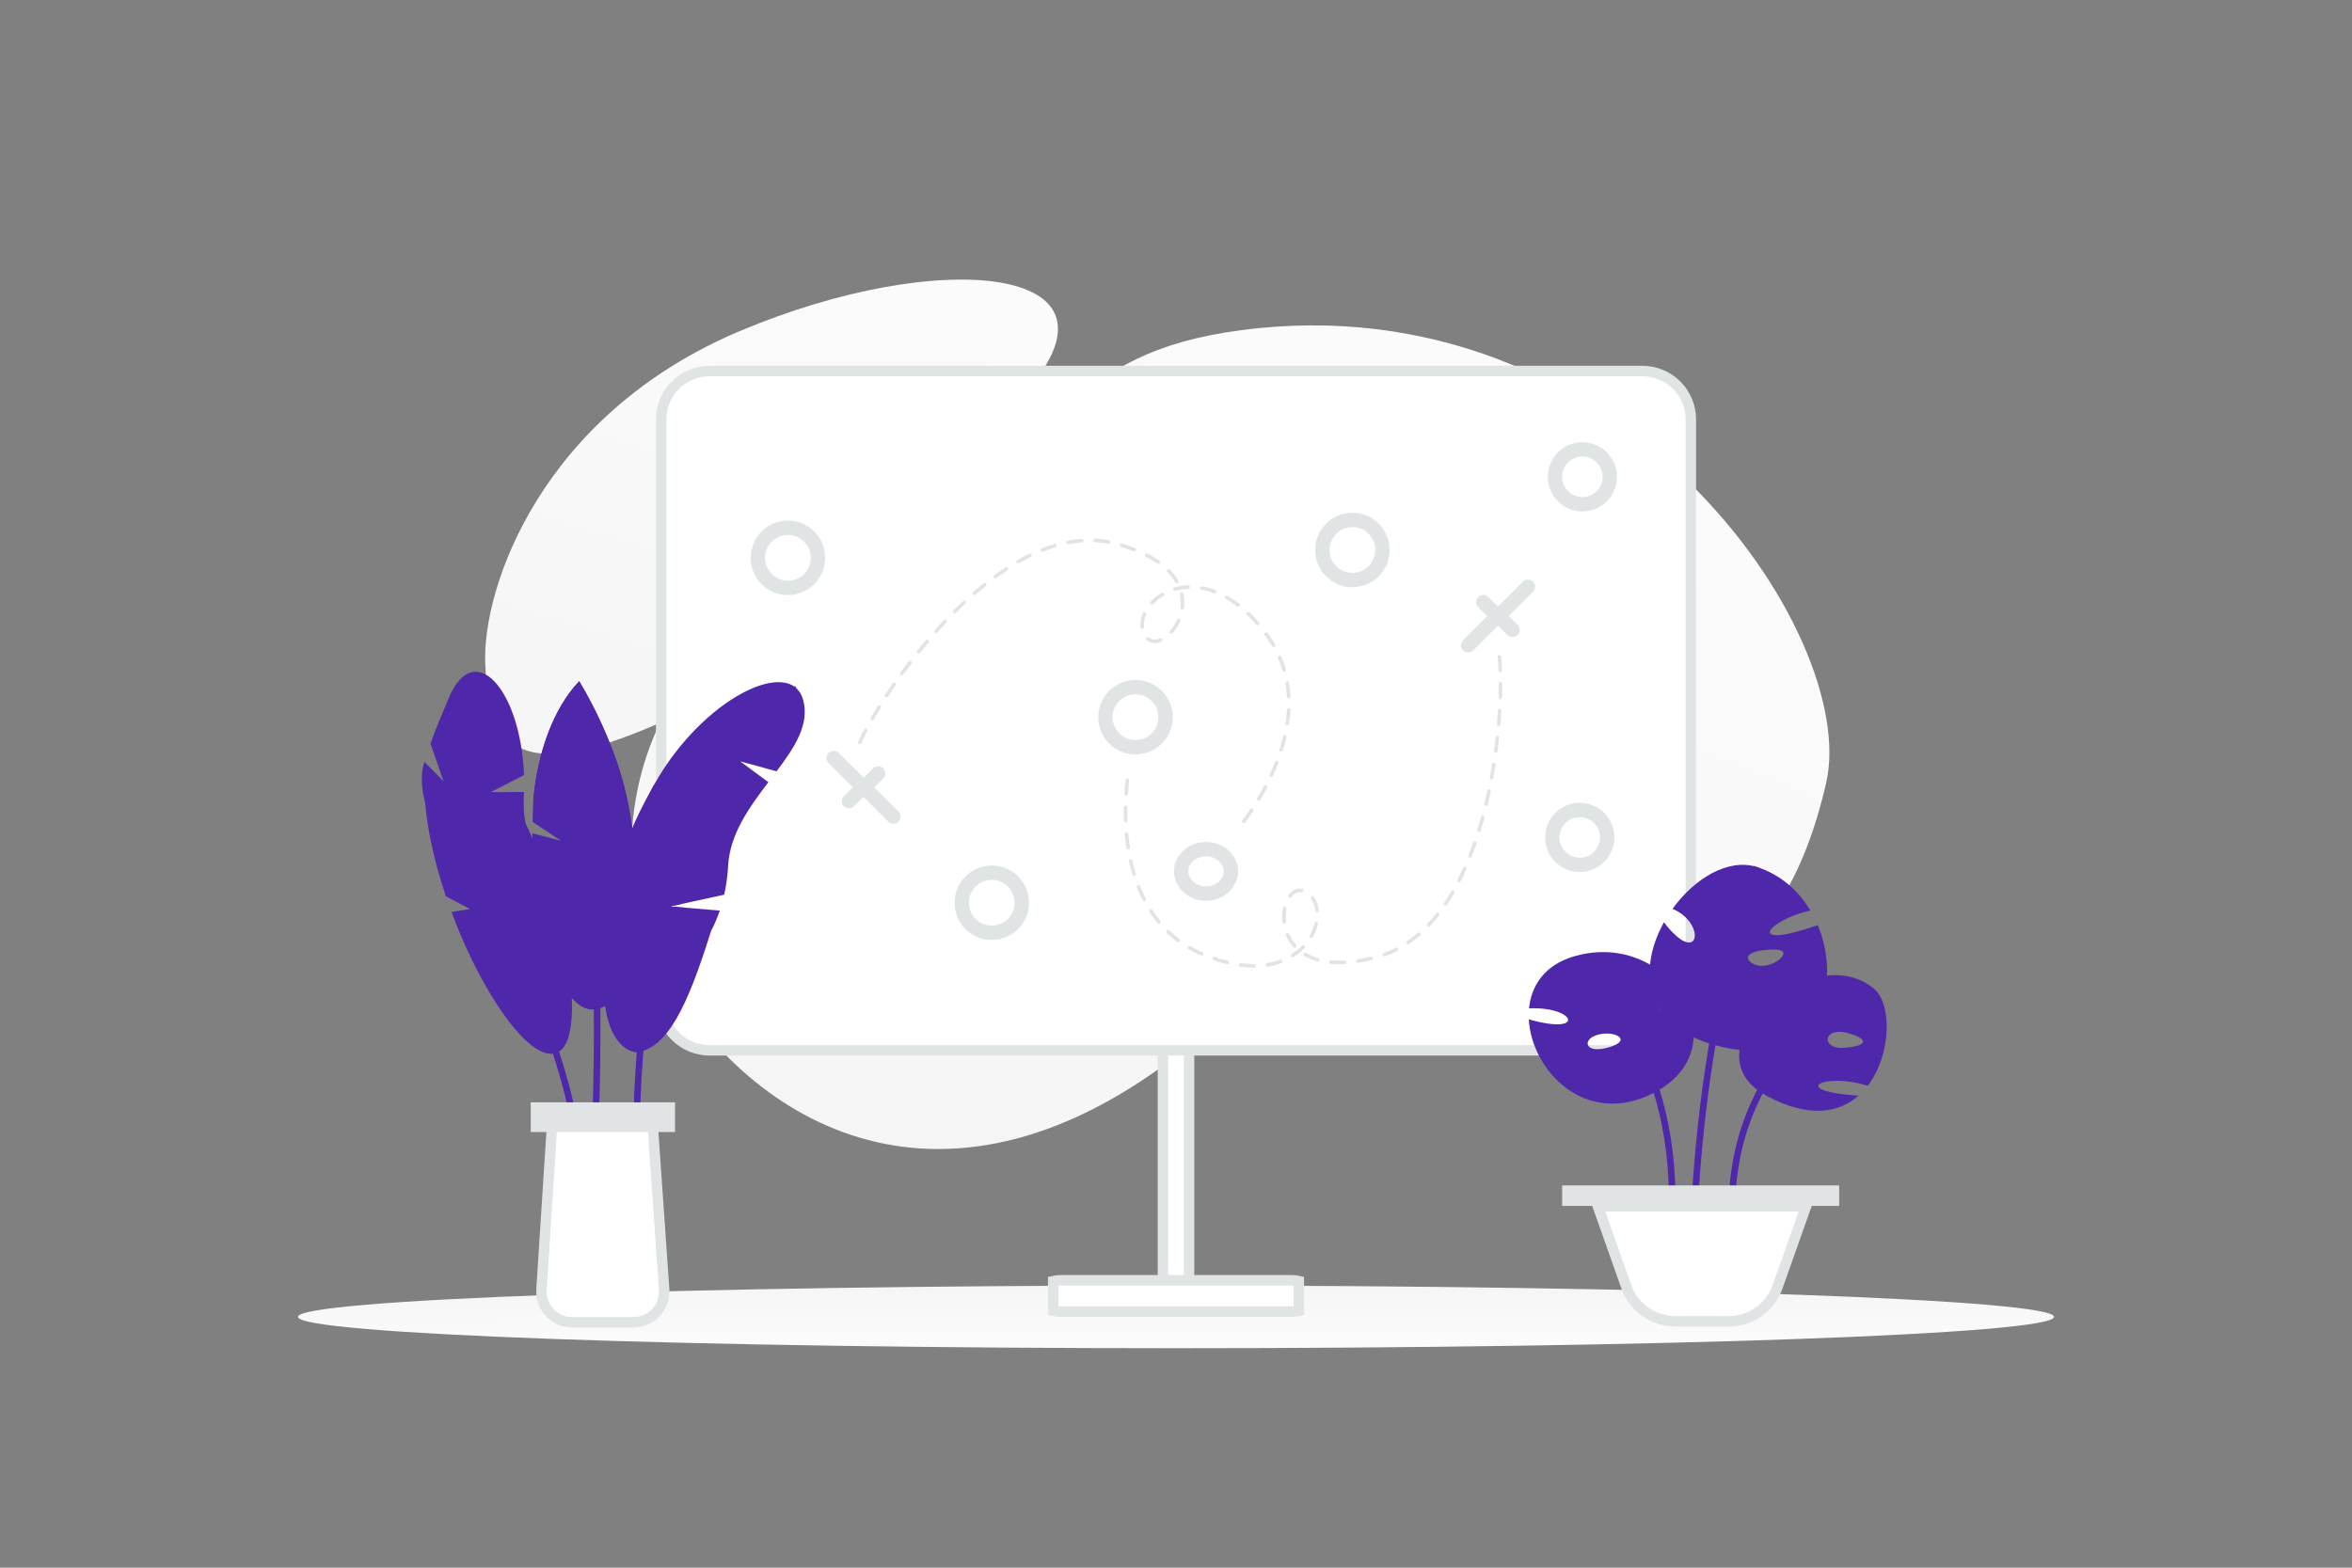 <svg width="900" height="600" viewBox="0 0 900 600" fill="none" xmlns="http://www.w3.org/2000/svg">
<rect x="0" y="0" width="900" height="600" fill="#808080" stroke="none"/>
<g clip-path="url(#clip0_1235_19427)">
<path d="M698.79 299.631C711.832 242.985 620.239 107.273 474.955 126.362C407.384 135.242 407.038 169.412 350.692 204.732C317.107 225.783 271.94 238.265 253.737 274.185C238.018 305.188 238.051 341.454 251.458 367.369C281.61 425.65 354.419 474.625 446.295 407.023C538.171 339.42 665.136 445.723 698.79 299.631Z" fill="url(#paint0_linear_1235_19427)"/>
<path d="M393.363 149.047C349.975 199.649 305.356 253.564 251.086 277.263C195.107 301.723 186.849 282.867 185.681 253.948C184.513 225.028 206.978 158.739 283.26 126.638C359.563 94.525 433.961 101.687 393.363 149.047Z" fill="url(#paint1_linear_1235_19427)"/>
<path d="M450 516C635.568 516 786 510.627 786 504C786 497.373 635.568 492 450 492C264.432 492 114 497.373 114 504C114 510.627 264.432 516 450 516Z" fill="url(#paint2_linear_1235_19427)"/>
<path d="M454.795 493.287C454.773 493.55 454.75 493.788 454.727 494H445.273C445.25 493.788 445.227 493.55 445.205 493.287C445.08 491.784 445 489.668 445 487.304V392.696C445 390.332 445.08 388.216 445.205 386.713C445.227 386.45 445.25 386.212 445.273 386H454.727C454.75 386.212 454.773 386.45 454.795 386.713C454.92 388.216 455 390.332 455 392.696V487.304C455 489.668 454.92 491.784 454.795 493.287Z" fill="white" stroke="#E1E4E5" stroke-width="4"/>
<path d="M628.446 402H271.554C261.304 402 253 393.711 253 383.502V160.498C253 150.289 261.304 142 271.554 142H628.446C638.696 142 647 150.289 647 160.498V383.502C647 393.711 638.696 402 628.446 402ZM493.939 502H406.061C404.8 502 403.719 501.875 403 501.704V490.296C403.719 490.125 404.8 490 406.061 490H493.939C495.2 490 496.281 490.125 497 490.296V501.704C496.281 501.875 495.2 502 493.939 502Z" fill="white" stroke="#E1E4E5" stroke-width="4"/>
<path d="M461.5 342C466.747 342 471 338.194 471 333.5C471 328.806 466.747 325 461.5 325C456.253 325 452 328.806 452 333.5C452 338.194 456.253 342 461.5 342ZM434.5 286C440.851 286 446 280.851 446 274.5C446 268.149 440.851 263 434.5 263C428.149 263 423 268.149 423 274.5C423 280.851 428.149 286 434.5 286ZM301.5 225C307.851 225 313 219.851 313 213.5C313 207.149 307.851 202 301.5 202C295.149 202 290 207.149 290 213.5C290 219.851 295.149 225 301.5 225ZM604.5 331C610.299 331 615 326.299 615 320.5C615 314.701 610.299 310 604.5 310C598.701 310 594 314.701 594 320.5C594 326.299 598.701 331 604.5 331ZM605.5 193C611.299 193 616 188.299 616 182.5C616 176.701 611.299 172 605.5 172C599.701 172 595 176.701 595 182.5C595 188.299 599.701 193 605.5 193ZM379.5 357C385.851 357 391 351.851 391 345.5C391 339.149 385.851 334 379.5 334C373.149 334 368 339.149 368 345.5C368 351.851 373.149 357 379.5 357ZM517.5 222C523.851 222 529 216.851 529 210.5C529 204.149 523.851 199 517.5 199C511.149 199 506 204.149 506 210.5C506 216.851 511.149 222 517.5 222Z" stroke="#E1E4E5" stroke-width="5.5" stroke-linecap="round" stroke-linejoin="round"/>
<path d="M584.637 224.576L573.181 236.02L567.615 230.472" stroke="#E1E4E5" stroke-width="5.5" stroke-linecap="round" stroke-linejoin="round"/>
<path d="M561.776 247.001L573.232 235.557L578.798 241.106M319.004 290.103L330.46 301.548L336.025 295.999" stroke="#E1E4E5" stroke-width="5.5" stroke-linecap="round" stroke-linejoin="round"/>
<path d="M341.864 312.529L330.408 301.084L324.843 306.633" stroke="#E1E4E5" stroke-width="5.5" stroke-linecap="round" stroke-linejoin="round"/>
<path d="M476.402 314.86C476.279 314.985 476.112 315.058 475.937 315.065C475.762 315.071 475.591 315.011 475.458 314.896C475.326 314.781 475.242 314.619 475.225 314.445C475.207 314.27 475.256 314.096 475.363 313.956C476.394 312.585 477.386 311.185 478.337 309.757C478.439 309.605 478.597 309.5 478.776 309.464C478.956 309.429 479.142 309.466 479.294 309.568C479.447 309.67 479.552 309.828 479.588 310.007C479.623 310.187 479.586 310.373 479.484 310.525C478.517 311.974 477.51 313.396 476.465 314.789C476.444 314.813 476.424 314.838 476.402 314.86ZM482.169 306.252C482.05 306.372 481.891 306.444 481.723 306.454C481.555 306.465 481.388 306.413 481.255 306.309C481.122 306.206 481.032 306.057 481.001 305.891C480.971 305.725 481.002 305.554 481.089 305.409C481.971 303.932 482.819 302.426 483.613 300.931C483.699 300.769 483.845 300.648 484.02 300.594C484.195 300.54 484.384 300.558 484.545 300.644C484.707 300.729 484.828 300.876 484.882 301.05C484.936 301.225 484.919 301.414 484.833 301.576C484.019 303.111 483.166 304.626 482.275 306.118C482.244 306.166 482.208 306.211 482.169 306.252ZM487.004 297.103C486.89 297.219 486.738 297.291 486.576 297.306C486.414 297.321 486.252 297.278 486.119 297.185C485.985 297.092 485.889 296.954 485.848 296.797C485.806 296.639 485.822 296.472 485.892 296.325C486.609 294.771 487.279 293.196 487.901 291.602C487.934 291.518 487.983 291.441 488.046 291.375C488.109 291.31 488.184 291.258 488.267 291.221C488.35 291.185 488.439 291.165 488.529 291.164C488.62 291.162 488.71 291.178 488.794 291.211C488.879 291.244 488.956 291.293 489.021 291.356C489.087 291.418 489.139 291.493 489.175 291.576C489.212 291.659 489.231 291.749 489.233 291.839C489.235 291.93 489.219 292.02 489.186 292.104C488.555 293.725 487.873 295.326 487.142 296.904C487.11 296.979 487.063 297.047 487.004 297.103ZM490.754 287.464C490.665 287.553 490.552 287.616 490.43 287.646C490.307 287.676 490.178 287.671 490.058 287.632C489.972 287.605 489.892 287.561 489.822 287.503C489.753 287.445 489.696 287.374 489.654 287.293C489.613 287.213 489.587 287.125 489.579 287.035C489.572 286.945 489.582 286.854 489.609 286.768C490.129 285.113 490.586 283.452 490.968 281.829C490.988 281.741 491.026 281.658 491.079 281.584C491.132 281.51 491.199 281.448 491.276 281.4C491.353 281.353 491.439 281.321 491.528 281.307C491.618 281.293 491.709 281.297 491.797 281.318C491.975 281.36 492.129 281.47 492.226 281.626C492.322 281.781 492.353 281.968 492.312 282.146C491.912 283.842 491.45 285.523 490.927 287.185C490.89 287.29 490.831 287.385 490.754 287.464ZM493.098 277.397C492.995 277.498 492.862 277.565 492.719 277.587C492.576 277.609 492.43 277.586 492.301 277.521C492.171 277.455 492.066 277.351 491.999 277.223C491.932 277.095 491.907 276.949 491.927 276.805C492.179 275.096 492.35 273.386 492.436 271.725C492.44 271.634 492.463 271.545 492.502 271.463C492.541 271.381 492.595 271.308 492.663 271.247C492.73 271.186 492.809 271.139 492.895 271.109C492.981 271.078 493.071 271.065 493.162 271.07C493.253 271.075 493.342 271.098 493.424 271.137C493.506 271.176 493.579 271.231 493.64 271.299C493.7 271.367 493.747 271.446 493.777 271.532C493.807 271.618 493.819 271.709 493.814 271.799C493.722 273.543 493.548 275.281 493.292 277.008C493.271 277.156 493.203 277.292 493.098 277.397ZM493.616 267.088C493.521 267.183 493.401 267.248 493.271 267.275C493.14 267.303 493.004 267.292 492.879 267.244C492.754 267.195 492.646 267.112 492.568 267.003C492.49 266.895 492.445 266.766 492.439 266.632C492.351 264.938 492.167 263.249 491.888 261.575C491.871 261.485 491.873 261.393 491.892 261.303C491.912 261.214 491.949 261.129 492.002 261.054C492.054 260.979 492.121 260.915 492.199 260.866C492.276 260.818 492.363 260.785 492.453 260.77C492.543 260.755 492.636 260.758 492.725 260.779C492.814 260.8 492.898 260.838 492.972 260.892C493.046 260.946 493.109 261.014 493.157 261.092C493.204 261.171 493.235 261.258 493.249 261.348C493.535 263.047 493.726 264.802 493.819 266.562C493.823 266.659 493.807 266.756 493.772 266.846C493.737 266.937 493.684 267.019 493.616 267.088ZM491.899 256.923C491.814 257.007 491.709 257.068 491.593 257.099C491.478 257.13 491.356 257.131 491.241 257.101C491.125 257.071 491.019 257.012 490.933 256.928C490.847 256.845 490.784 256.741 490.751 256.626C490.272 255.001 489.696 253.407 489.024 251.852C488.988 251.769 488.969 251.68 488.967 251.589C488.966 251.499 488.983 251.409 489.016 251.325C489.049 251.241 489.099 251.164 489.162 251.099C489.225 251.034 489.3 250.982 489.383 250.946C489.466 250.91 489.555 250.891 489.646 250.89C489.736 250.888 489.826 250.905 489.91 250.938C489.994 250.971 490.071 251.021 490.136 251.084C490.201 251.147 490.253 251.222 490.289 251.305C490.984 252.912 491.58 254.559 492.074 256.238C492.109 256.358 492.111 256.484 492.08 256.605C492.049 256.725 491.987 256.835 491.899 256.923ZM487.817 247.463C487.742 247.538 487.652 247.594 487.552 247.628C487.452 247.662 487.345 247.673 487.241 247.659C487.136 247.646 487.036 247.608 486.948 247.55C486.86 247.491 486.787 247.413 486.734 247.322C485.88 245.858 484.945 244.442 483.935 243.08C483.826 242.933 483.78 242.749 483.808 242.568C483.835 242.387 483.933 242.224 484.08 242.115C484.227 242.007 484.412 241.961 484.593 241.988C484.773 242.015 484.936 242.113 485.045 242.26C486.087 243.663 487.05 245.123 487.93 246.632C488.004 246.764 488.033 246.917 488.012 247.067C487.992 247.217 487.923 247.356 487.817 247.463ZM481.729 239.127C481.662 239.194 481.583 239.247 481.495 239.281C481.407 239.316 481.313 239.333 481.218 239.33C481.124 239.326 481.031 239.304 480.946 239.264C480.86 239.223 480.784 239.165 480.722 239.094C479.603 237.809 478.427 236.574 477.199 235.392C477.128 235.331 477.069 235.256 477.028 235.172C476.987 235.088 476.963 234.996 476.958 234.902C476.954 234.808 476.968 234.714 477.001 234.626C477.034 234.538 477.085 234.458 477.15 234.39C477.215 234.322 477.293 234.269 477.379 234.232C477.466 234.196 477.559 234.177 477.653 234.178C477.747 234.179 477.84 234.199 477.926 234.236C478.012 234.274 478.089 234.329 478.153 234.398C479.41 235.611 480.614 236.877 481.763 238.192C481.876 238.324 481.935 238.493 481.929 238.666C481.922 238.84 481.851 239.004 481.729 239.127ZM474.242 232.007C474.002 232.247 473.612 232.277 473.335 232.065C471.993 231.031 470.583 230.087 469.116 229.239C468.958 229.148 468.842 228.998 468.794 228.822C468.746 228.646 468.77 228.458 468.86 228.299C468.952 228.141 469.102 228.026 469.279 227.978C469.455 227.931 469.644 227.956 469.802 228.047C471.321 228.927 472.781 229.905 474.172 230.975C474.25 231.035 474.313 231.11 474.36 231.197C474.406 231.283 474.433 231.378 474.44 231.475C474.446 231.573 474.432 231.671 474.398 231.763C474.364 231.854 474.311 231.938 474.242 232.007ZM465.285 226.907C465.191 227.001 465.072 227.066 464.942 227.093C464.812 227.121 464.677 227.111 464.553 227.063C462.982 226.464 461.359 226.013 459.704 225.717C459.615 225.702 459.529 225.669 459.453 225.62C459.376 225.572 459.31 225.509 459.258 225.435C459.205 225.361 459.168 225.277 459.149 225.188C459.129 225.1 459.126 225.009 459.142 224.919C459.157 224.83 459.19 224.745 459.239 224.669C459.287 224.592 459.35 224.526 459.424 224.474C459.498 224.422 459.582 224.385 459.67 224.366C459.759 224.346 459.85 224.344 459.939 224.36C461.633 224.657 463.348 225.134 465.039 225.773C465.147 225.814 465.243 225.881 465.319 225.968C465.394 226.055 465.447 226.16 465.471 226.273C465.496 226.386 465.492 226.503 465.459 226.614C465.426 226.725 465.367 226.826 465.285 226.907ZM448.738 242.32C448.676 242.386 448.601 242.439 448.519 242.476C448.436 242.513 448.347 242.534 448.256 242.537C448.166 242.539 448.075 242.524 447.991 242.492C447.906 242.459 447.828 242.411 447.763 242.349C447.697 242.287 447.644 242.212 447.606 242.129C447.569 242.047 447.549 241.957 447.546 241.867C447.544 241.776 447.559 241.686 447.591 241.601C447.623 241.517 447.672 241.439 447.734 241.373C448.824 240.127 449.719 238.723 450.388 237.208C450.425 237.125 450.478 237.051 450.544 236.988C450.61 236.926 450.687 236.877 450.772 236.845C450.857 236.813 450.947 236.797 451.038 236.8C451.128 236.802 451.218 236.823 451.3 236.86C451.383 236.897 451.458 236.95 451.52 237.016C451.583 237.082 451.631 237.159 451.664 237.244C451.696 237.329 451.711 237.419 451.709 237.509C451.706 237.6 451.686 237.689 451.649 237.772C450.921 239.414 449.949 240.937 448.768 242.289C448.756 242.297 448.746 242.312 448.738 242.32ZM444.653 245.417C444.591 245.479 444.517 245.528 444.437 245.563C442.306 246.466 440.318 246.303 438.843 245.101C438.701 244.986 438.611 244.819 438.592 244.638C438.573 244.456 438.627 244.274 438.742 244.132C438.799 244.062 438.87 244.004 438.95 243.961C439.03 243.919 439.117 243.892 439.207 243.883C439.297 243.874 439.388 243.883 439.475 243.91C439.561 243.936 439.642 243.979 439.712 244.036C441.071 245.142 442.738 244.789 443.898 244.299C444.045 244.235 444.21 244.225 444.364 244.269C444.517 244.314 444.651 244.411 444.74 244.544C444.83 244.677 444.871 244.837 444.855 244.997C444.839 245.156 444.767 245.305 444.653 245.417ZM452.871 233.015C452.769 233.115 452.639 233.182 452.498 233.205C452.357 233.228 452.212 233.207 452.083 233.145C451.955 233.083 451.848 232.982 451.779 232.858C451.71 232.733 451.681 232.589 451.696 232.447C451.887 230.806 451.811 229.145 451.469 227.528C451.435 227.351 451.472 227.167 451.572 227.016C451.672 226.866 451.827 226.761 452.004 226.723C452.181 226.686 452.365 226.72 452.518 226.817C452.67 226.914 452.778 227.067 452.819 227.243C453.193 228.999 453.275 230.803 453.066 232.608C453.05 232.762 452.981 232.906 452.871 233.015ZM455.163 225.172C455.041 225.295 454.877 225.367 454.704 225.374C453.035 225.438 451.38 225.699 449.772 226.152C449.599 226.193 449.417 226.165 449.264 226.075C449.111 225.986 448.999 225.84 448.95 225.669C448.902 225.499 448.921 225.316 449.004 225.159C449.086 225.002 449.227 224.883 449.395 224.826C451.108 224.346 452.871 224.068 454.648 223.998C454.739 223.994 454.829 224.009 454.914 224.04C454.999 224.071 455.077 224.119 455.144 224.18C455.211 224.241 455.265 224.315 455.303 224.398C455.341 224.48 455.362 224.569 455.366 224.659C455.369 224.754 455.352 224.848 455.317 224.937C455.282 225.025 455.23 225.105 455.163 225.172ZM437.602 240.488C437.51 240.579 437.394 240.643 437.267 240.671C437.14 240.7 437.008 240.692 436.886 240.649C436.763 240.606 436.656 240.529 436.575 240.428C436.494 240.326 436.443 240.204 436.428 240.075C436.236 238.316 436.528 236.501 437.297 234.684C437.373 234.524 437.509 234.399 437.675 234.336C437.842 234.273 438.026 234.276 438.19 234.346C438.353 234.415 438.484 234.546 438.554 234.709C438.624 234.872 438.628 235.057 438.566 235.223C437.89 236.821 437.631 238.403 437.798 239.926C437.81 240.029 437.798 240.132 437.764 240.23C437.73 240.327 437.675 240.415 437.602 240.488ZM450.782 223.068C450.707 223.143 450.616 223.2 450.515 223.234C450.415 223.268 450.308 223.278 450.202 223.264C450.097 223.25 449.997 223.212 449.909 223.152C449.821 223.093 449.748 223.014 449.695 222.922C448.907 221.543 447.89 220.209 446.674 218.96C446.548 218.831 446.477 218.656 446.478 218.475C446.479 218.294 446.551 218.121 446.679 217.992L446.685 217.986C446.75 217.923 446.826 217.873 446.911 217.84C446.995 217.806 447.085 217.789 447.175 217.791C447.266 217.792 447.355 217.811 447.438 217.847C447.522 217.882 447.597 217.934 447.66 217.999C448.957 219.333 450.046 220.76 450.891 222.241C450.966 222.372 450.996 222.524 450.976 222.673C450.956 222.823 450.888 222.961 450.782 223.068ZM445.323 227.984C445.281 228.026 445.233 228.062 445.182 228.092C443.746 228.924 442.434 229.955 441.287 231.154C441.225 231.22 441.15 231.273 441.067 231.309C440.984 231.346 440.895 231.366 440.804 231.369C440.714 231.371 440.624 231.355 440.539 231.323C440.454 231.29 440.377 231.241 440.311 231.179C440.246 231.116 440.193 231.042 440.156 230.959C440.12 230.876 440.099 230.787 440.097 230.696C440.095 230.605 440.111 230.515 440.143 230.431C440.176 230.346 440.225 230.269 440.287 230.203C441.524 228.909 442.939 227.798 444.488 226.901C444.646 226.809 444.834 226.784 445.011 226.83C445.188 226.876 445.339 226.991 445.432 227.148C445.508 227.28 445.538 227.434 445.519 227.585C445.499 227.736 445.43 227.876 445.323 227.984ZM443.702 215.634C443.587 215.749 443.436 215.819 443.274 215.833C443.113 215.846 442.951 215.803 442.819 215.709C441.428 214.741 439.973 213.868 438.464 213.097C438.305 213.012 438.186 212.867 438.132 212.694C438.079 212.522 438.095 212.335 438.178 212.174C438.26 212.014 438.403 211.892 438.574 211.835C438.746 211.778 438.933 211.791 439.095 211.87C440.66 212.669 442.168 213.575 443.609 214.58C443.692 214.638 443.761 214.713 443.811 214.8C443.862 214.888 443.893 214.985 443.902 215.086C443.91 215.186 443.897 215.287 443.863 215.382C443.828 215.477 443.773 215.563 443.702 215.634ZM434.552 210.854C434.457 210.949 434.337 211.014 434.206 211.041C434.075 211.069 433.939 211.058 433.814 211.009C432.224 210.388 430.61 209.83 428.976 209.336C428.801 209.283 428.654 209.162 428.568 209.001C428.482 208.839 428.463 208.651 428.515 208.475C428.569 208.301 428.689 208.154 428.85 208.068C429.011 207.982 429.2 207.964 429.375 208.016C431.104 208.543 432.764 209.116 434.314 209.725C434.421 209.767 434.515 209.834 434.589 209.922C434.663 210.009 434.714 210.113 434.738 210.225C434.761 210.337 434.757 210.454 434.724 210.563C434.692 210.673 434.633 210.773 434.552 210.854ZM424.647 207.923C424.568 208.002 424.471 208.061 424.365 208.094C424.258 208.127 424.145 208.134 424.035 208.114C422.368 207.816 420.684 207.624 418.993 207.54C418.814 207.527 418.647 207.444 418.527 207.31C418.408 207.175 418.346 207 418.355 206.82C418.363 206.641 418.441 206.471 418.572 206.348C418.703 206.226 418.877 206.159 419.057 206.162C420.808 206.248 422.566 206.449 424.279 206.757C424.403 206.779 424.519 206.835 424.613 206.918C424.708 207.001 424.778 207.109 424.816 207.229C424.854 207.349 424.858 207.477 424.828 207.6C424.799 207.722 424.736 207.834 424.647 207.923ZM414.355 207.407C414.238 207.524 414.084 207.595 413.919 207.607C412.227 207.735 410.543 207.958 408.876 208.274C408.787 208.291 408.696 208.29 408.607 208.272C408.518 208.254 408.434 208.218 408.359 208.167C408.284 208.116 408.22 208.051 408.171 207.975C408.121 207.899 408.087 207.814 408.07 207.725C408.053 207.636 408.053 207.545 408.071 207.456C408.089 207.368 408.125 207.284 408.176 207.209C408.227 207.134 408.292 207.07 408.367 207.02C408.443 206.971 408.528 206.937 408.617 206.92C410.335 206.594 412.071 206.364 413.815 206.232C413.956 206.221 414.096 206.254 414.218 206.325C414.339 206.396 414.436 206.503 414.495 206.631C414.554 206.759 414.572 206.903 414.547 207.041C414.522 207.18 414.455 207.308 414.355 207.407ZM329.509 284.621C329.395 284.735 329.245 284.805 329.085 284.82C328.925 284.835 328.765 284.794 328.632 284.703C328.499 284.613 328.402 284.479 328.357 284.324C328.313 284.17 328.323 284.005 328.387 283.857C329.093 282.266 329.857 280.7 330.676 279.164C330.762 279.002 330.908 278.881 331.083 278.828C331.258 278.774 331.447 278.792 331.609 278.877C331.771 278.963 331.892 279.109 331.946 279.284C332 279.459 331.982 279.648 331.896 279.81C330.992 281.525 330.235 283.074 329.654 284.411C329.619 284.489 329.57 284.561 329.509 284.621ZM404.212 209.31C404.131 209.391 404.031 209.451 403.921 209.483C402.289 209.968 400.68 210.525 399.097 211.152C398.928 211.215 398.741 211.209 398.577 211.136C398.412 211.062 398.283 210.927 398.217 210.76C398.15 210.592 398.152 210.405 398.222 210.239C398.292 210.073 398.424 209.941 398.59 209.871C400.211 209.231 401.858 208.66 403.528 208.161C403.675 208.118 403.832 208.125 403.975 208.181C404.118 208.236 404.238 208.338 404.316 208.47C404.395 208.602 404.427 208.756 404.408 208.908C404.389 209.06 404.32 209.202 404.212 209.31ZM334.285 275.453C334.166 275.572 334.009 275.643 333.842 275.653C333.675 275.664 333.509 275.614 333.377 275.511C333.244 275.409 333.153 275.262 333.121 275.098C333.088 274.934 333.117 274.763 333.201 274.618C334.07 273.122 334.963 271.641 335.88 270.173C335.928 270.096 335.991 270.03 336.064 269.977C336.138 269.924 336.222 269.887 336.31 269.866C336.398 269.846 336.49 269.843 336.579 269.858C336.669 269.873 336.754 269.905 336.831 269.953C336.908 270.001 336.975 270.064 337.027 270.138C337.08 270.211 337.118 270.295 337.138 270.383C337.158 270.471 337.161 270.563 337.146 270.652C337.131 270.742 337.099 270.827 337.051 270.904C336.143 272.361 335.258 273.831 334.395 275.315C334.364 275.366 334.327 275.412 334.285 275.453ZM394.603 213.082C394.549 213.136 394.487 213.181 394.418 213.214C392.883 213.963 391.374 214.761 389.892 215.609C389.734 215.688 389.552 215.704 389.383 215.654C389.214 215.603 389.071 215.489 388.984 215.336C388.896 215.183 388.87 215.002 388.911 214.831C388.953 214.659 389.058 214.51 389.206 214.414C390.714 213.551 392.251 212.737 393.813 211.974C393.96 211.903 394.127 211.886 394.285 211.926C394.443 211.966 394.582 212.061 394.676 212.194C394.771 212.327 394.816 212.489 394.802 212.652C394.789 212.814 394.718 212.967 394.603 213.082ZM339.742 266.674C339.621 266.794 339.46 266.865 339.289 266.873C339.119 266.881 338.952 266.826 338.82 266.719C338.688 266.611 338.6 266.458 338.574 266.289C338.548 266.121 338.586 265.949 338.679 265.806C339.63 264.363 340.6 262.932 341.588 261.514C341.698 261.377 341.855 261.287 342.029 261.261C342.203 261.236 342.379 261.278 342.523 261.378C342.668 261.478 342.768 261.629 342.805 261.801C342.842 261.973 342.812 262.152 342.722 262.302C341.742 263.713 340.778 265.135 339.831 266.568C339.805 266.606 339.775 266.642 339.742 266.674ZM345.644 258.189C345.522 258.316 345.356 258.392 345.179 258.4C345.003 258.409 344.831 258.349 344.697 258.234C344.563 258.119 344.479 257.958 344.46 257.782C344.442 257.607 344.492 257.431 344.599 257.291C345.618 255.895 346.654 254.512 347.708 253.141C347.763 253.069 347.831 253.009 347.91 252.963C347.988 252.918 348.075 252.888 348.165 252.877C348.255 252.865 348.346 252.871 348.433 252.895C348.521 252.919 348.602 252.96 348.674 253.015C348.976 253.248 349.034 253.68 348.801 253.982C347.755 255.345 346.725 256.719 345.711 258.105C345.692 258.135 345.669 258.164 345.644 258.189ZM385.632 218.196C385.598 218.229 385.561 218.26 385.522 218.286C384.126 219.196 382.704 220.177 381.297 221.197C381.149 221.299 380.967 221.339 380.789 221.309C380.612 221.279 380.453 221.18 380.347 221.035C380.242 220.889 380.197 220.708 380.223 220.53C380.249 220.352 380.343 220.191 380.486 220.081C381.888 219.061 383.316 218.076 384.769 217.129C384.912 217.037 385.084 217 385.253 217.027C385.421 217.054 385.573 217.142 385.68 217.275C385.788 217.407 385.842 217.575 385.833 217.745C385.824 217.915 385.752 218.076 385.632 218.196ZM351.939 249.991C351.813 250.112 351.647 250.18 351.472 250.183C351.298 250.186 351.129 250.123 350.999 250.007C350.87 249.891 350.789 249.73 350.773 249.556C350.757 249.383 350.807 249.209 350.913 249.071C351.997 247.725 353.099 246.394 354.218 245.076C354.337 244.937 354.506 244.85 354.688 244.835C354.871 244.82 355.052 244.878 355.191 244.997C355.331 245.115 355.418 245.284 355.433 245.467C355.448 245.65 355.39 245.831 355.271 245.97C354.161 247.28 353.066 248.602 351.988 249.938L351.939 249.991ZM377.267 224.263C377.249 224.282 377.23 224.3 377.21 224.316C375.871 225.386 374.554 226.482 373.26 227.605C373.192 227.665 373.112 227.71 373.026 227.738C372.94 227.767 372.849 227.778 372.759 227.771C372.668 227.764 372.58 227.74 372.5 227.699C372.419 227.658 372.347 227.601 372.288 227.532C372.228 227.464 372.183 227.385 372.154 227.299C372.125 227.213 372.114 227.122 372.12 227.032C372.127 226.941 372.151 226.853 372.192 226.772C372.233 226.691 372.289 226.619 372.358 226.56C373.668 225.427 374.999 224.319 376.351 223.237C376.489 223.133 376.662 223.084 376.834 223.101C377.007 223.118 377.166 223.199 377.282 223.328C377.397 223.457 377.46 223.625 377.457 223.799C377.454 223.972 377.386 224.138 377.267 224.263ZM358.624 242.114C358.495 242.232 358.326 242.297 358.152 242.295C357.977 242.294 357.81 242.226 357.683 242.107C357.556 241.987 357.478 241.823 357.467 241.649C357.455 241.475 357.51 241.303 357.62 241.167C358.773 239.879 359.943 238.606 361.131 237.35C361.258 237.219 361.432 237.143 361.614 237.138C361.797 237.133 361.974 237.2 362.108 237.324C362.241 237.45 362.319 237.623 362.324 237.806C362.33 237.989 362.262 238.166 362.137 238.299C360.957 239.546 359.796 240.81 358.653 242.09C358.643 242.096 358.635 242.104 358.624 242.114ZM369.453 231.024L369.435 231.042C368.18 232.211 366.945 233.401 365.73 234.612C365.599 234.733 365.426 234.798 365.248 234.795C365.07 234.791 364.9 234.719 364.774 234.593C364.648 234.467 364.576 234.297 364.572 234.119C364.569 233.941 364.634 233.768 364.755 233.637L364.757 233.635C365.983 232.414 367.23 231.214 368.496 230.034C368.561 229.971 368.638 229.922 368.722 229.889C368.806 229.856 368.896 229.839 368.986 229.841C369.077 229.842 369.166 229.862 369.249 229.898C369.332 229.934 369.407 229.986 369.47 230.051C369.532 230.116 369.582 230.192 369.615 230.277C369.648 230.361 369.664 230.451 369.663 230.541C369.661 230.631 369.642 230.721 369.606 230.803C369.57 230.886 369.518 230.961 369.453 231.024ZM430.732 298.472C430.776 298.302 430.883 298.155 431.032 298.061C431.181 297.967 431.36 297.934 431.532 297.967C431.705 298.001 431.858 298.1 431.961 298.242C432.063 298.385 432.107 298.562 432.084 298.736C431.877 300.439 431.718 302.148 431.607 303.86C431.601 303.95 431.577 304.039 431.537 304.12C431.497 304.201 431.441 304.273 431.373 304.333C431.305 304.392 431.226 304.438 431.14 304.467C431.055 304.496 430.964 304.507 430.874 304.501C430.692 304.489 430.522 304.405 430.401 304.267C430.281 304.13 430.219 303.951 430.23 303.768C430.348 301.969 430.512 300.22 430.713 298.566C430.718 298.535 430.724 298.503 430.732 298.472ZM430.041 308.81C430.086 308.649 430.188 308.509 430.328 308.417C430.468 308.325 430.637 308.287 430.803 308.31C430.969 308.333 431.121 308.416 431.231 308.544C431.34 308.671 431.4 308.833 431.398 309.001C431.373 310.721 431.391 312.449 431.452 314.141C431.452 314.32 431.382 314.491 431.258 314.62C431.134 314.748 430.965 314.824 430.787 314.83C430.608 314.837 430.434 314.774 430.301 314.655C430.168 314.536 430.086 314.37 430.072 314.192C430.01 312.456 429.992 310.718 430.017 308.98C430.02 308.923 430.028 308.866 430.041 308.81ZM430.429 319.151C430.47 318.994 430.565 318.856 430.698 318.762C430.831 318.668 430.993 318.624 431.155 318.638C431.317 318.652 431.469 318.723 431.584 318.839C431.698 318.954 431.768 319.107 431.781 319.269C431.94 320.993 432.147 322.707 432.402 324.365C432.425 324.544 432.377 324.725 432.268 324.868C432.16 325.012 431.999 325.108 431.821 325.135C431.643 325.162 431.461 325.118 431.315 325.013C431.169 324.908 431.069 324.75 431.038 324.572C430.775 322.853 430.565 321.126 430.409 319.393C430.399 319.312 430.406 319.23 430.429 319.151ZM432.001 329.374C432.04 329.224 432.129 329.092 432.252 328.998C432.376 328.905 432.528 328.856 432.683 328.86C432.838 328.863 432.987 328.919 433.106 329.018C433.226 329.117 433.308 329.254 433.34 329.405C433.717 331.098 434.152 332.765 434.633 334.361C434.659 334.448 434.668 334.539 434.659 334.629C434.65 334.719 434.623 334.807 434.58 334.886C434.537 334.966 434.479 335.036 434.408 335.093C434.338 335.15 434.257 335.193 434.17 335.218C433.995 335.271 433.806 335.252 433.645 335.166C433.484 335.08 433.363 334.933 433.31 334.758C432.808 333.09 432.368 331.403 431.991 329.702C431.97 329.593 431.974 329.481 432.001 329.374ZM435.004 339.265C435.042 339.125 435.124 339.001 435.237 338.91C435.349 338.819 435.488 338.766 435.633 338.758C435.778 338.75 435.921 338.787 436.043 338.865C436.166 338.943 436.26 339.058 436.314 339.192C436.941 340.776 437.641 342.329 438.414 343.846C438.497 344.009 438.511 344.199 438.454 344.373C438.397 344.547 438.274 344.691 438.11 344.774C437.947 344.856 437.758 344.871 437.584 344.814C437.41 344.757 437.266 344.633 437.183 344.47C436.391 342.915 435.672 341.322 435.031 339.698C434.975 339.561 434.965 339.409 435.004 339.265ZM439.71 348.451C439.745 348.322 439.816 348.206 439.916 348.117C440.015 348.028 440.139 347.969 440.271 347.949C440.403 347.928 440.538 347.947 440.66 348.002C440.782 348.057 440.885 348.146 440.957 348.258C441.881 349.681 442.885 351.051 443.963 352.361C444.079 352.503 444.135 352.684 444.117 352.867C444.1 353.049 444.01 353.217 443.869 353.333C443.728 353.45 443.546 353.505 443.364 353.488C443.181 353.47 443.013 353.381 442.897 353.239C441.785 351.888 440.75 350.476 439.797 349.009C439.745 348.927 439.711 348.835 439.696 348.739C439.681 348.643 439.686 348.545 439.71 348.451ZM446.279 356.396C446.31 356.281 446.371 356.176 446.456 356.091C446.54 356.006 446.645 355.945 446.76 355.913C446.876 355.881 446.997 355.879 447.113 355.908C447.229 355.938 447.336 355.997 447.422 356.079C448.649 357.247 449.946 358.339 451.305 359.35C451.378 359.404 451.439 359.472 451.485 359.55C451.532 359.628 451.563 359.714 451.576 359.803C451.589 359.893 451.584 359.984 451.562 360.072C451.54 360.16 451.501 360.243 451.447 360.315C451.393 360.388 451.325 360.449 451.247 360.496C451.17 360.542 451.083 360.573 450.994 360.586C450.904 360.599 450.813 360.595 450.725 360.573C450.637 360.55 450.555 360.511 450.482 360.457C449.077 359.413 447.738 358.284 446.47 357.077C446.381 356.991 446.316 356.882 446.282 356.763C446.249 356.643 446.247 356.516 446.279 356.396ZM454.545 362.547C454.573 362.445 454.623 362.351 454.693 362.272C454.762 362.193 454.849 362.131 454.946 362.09C455.043 362.05 455.149 362.032 455.254 362.039C455.359 362.045 455.461 362.076 455.553 362.128C457.025 362.97 458.542 363.729 460.098 364.402C460.181 364.438 460.257 364.49 460.32 364.555C460.383 364.62 460.433 364.697 460.466 364.781C460.499 364.866 460.515 364.956 460.514 365.046C460.512 365.137 460.492 365.226 460.456 365.309C460.383 365.477 460.246 365.609 460.076 365.677C459.905 365.744 459.715 365.741 459.547 365.668C457.943 364.974 456.379 364.192 454.862 363.324C454.732 363.246 454.631 363.129 454.574 362.989C454.517 362.848 454.507 362.694 454.545 362.547ZM463.985 366.723L463.997 366.675C464.057 366.502 464.183 366.36 464.347 366.28C464.512 366.2 464.701 366.189 464.874 366.248C466.486 366.802 468.121 367.284 469.775 367.693C469.866 367.711 469.953 367.748 470.03 367.8C470.107 367.853 470.172 367.92 470.222 367.999C470.272 368.077 470.305 368.165 470.32 368.257C470.336 368.349 470.332 368.443 470.31 368.533C470.288 368.624 470.247 368.708 470.191 368.783C470.136 368.857 470.065 368.92 469.985 368.966C469.904 369.012 469.815 369.042 469.722 369.053C469.63 369.064 469.536 369.056 469.447 369.03C467.752 368.609 466.076 368.115 464.423 367.55C464.259 367.493 464.124 367.376 464.042 367.222C463.961 367.069 463.941 366.891 463.985 366.723ZM474.029 369.145C474.073 368.984 474.174 368.844 474.313 368.751C474.452 368.659 474.62 368.62 474.786 368.641C476.514 368.869 478.22 368.983 479.852 368.979C480.035 368.979 480.21 369.051 480.34 369.18C480.47 369.308 480.543 369.483 480.544 369.666C480.544 369.757 480.526 369.846 480.491 369.93C480.456 370.013 480.406 370.089 480.341 370.153C480.277 370.217 480.201 370.268 480.118 370.302C480.034 370.337 479.944 370.354 479.854 370.354C478.099 370.353 476.346 370.236 474.606 370.004C474.509 369.991 474.416 369.958 474.333 369.906C474.249 369.855 474.178 369.786 474.124 369.705C474.069 369.624 474.032 369.532 474.016 369.435C474 369.339 474.004 369.24 474.029 369.145ZM484.336 369.083C484.371 368.955 484.442 368.84 484.54 368.751C484.638 368.663 484.76 368.604 484.891 368.582C486.551 368.317 488.183 367.895 489.764 367.323C489.936 367.26 490.125 367.268 490.291 367.345C490.457 367.422 490.586 367.562 490.649 367.733C490.68 367.818 490.695 367.908 490.691 367.999C490.687 368.089 490.666 368.178 490.628 368.261C490.59 368.343 490.536 368.416 490.469 368.478C490.402 368.539 490.324 368.586 490.239 368.617C488.576 369.218 486.861 369.662 485.116 369.942C484.935 369.972 484.75 369.928 484.602 369.821C484.453 369.714 484.353 369.553 484.324 369.372C484.306 369.276 484.31 369.177 484.336 369.083ZM490.96 347.462C491.01 347.292 491.123 347.148 491.276 347.059C491.429 346.97 491.61 346.943 491.782 346.984C491.955 347.025 492.105 347.13 492.202 347.278C492.299 347.426 492.335 347.606 492.303 347.78C491.982 349.405 491.909 351.068 492.086 352.714C492.105 352.896 492.051 353.078 491.935 353.22C491.82 353.363 491.653 353.453 491.47 353.472C491.288 353.491 491.106 353.436 490.964 353.321C490.822 353.205 490.732 353.038 490.713 352.856C490.523 351.07 490.602 349.266 490.949 347.504C490.955 347.491 490.957 347.473 490.96 347.462ZM492.949 342.738C492.972 342.653 493.01 342.574 493.063 342.503C494.457 340.655 496.26 339.802 498.139 340.106C498.233 340.115 498.324 340.143 498.407 340.189C498.489 340.234 498.562 340.296 498.62 340.371C498.677 340.446 498.719 340.532 498.742 340.623C498.765 340.714 498.769 340.81 498.754 340.903C498.739 340.996 498.705 341.085 498.654 341.165C498.603 341.244 498.536 341.312 498.458 341.365C498.379 341.417 498.291 341.453 498.198 341.47C498.105 341.487 498.01 341.485 497.918 341.463C496.189 341.185 494.921 342.324 494.162 343.328C494.067 343.458 493.93 343.551 493.774 343.59C493.618 343.629 493.453 343.612 493.308 343.541C493.164 343.471 493.048 343.352 492.983 343.205C492.917 343.058 492.905 342.893 492.949 342.738ZM492.033 357.587C492.071 357.449 492.15 357.326 492.261 357.235C492.371 357.145 492.507 357.09 492.65 357.08C492.792 357.069 492.935 357.103 493.057 357.177C493.18 357.25 493.276 357.36 493.334 357.491C493.989 359.008 494.886 360.409 495.991 361.638C496.107 361.775 496.165 361.952 496.153 362.132C496.141 362.311 496.059 362.478 495.926 362.598C495.792 362.718 495.616 362.781 495.437 362.774C495.257 362.767 495.088 362.69 494.964 362.559C493.759 361.22 492.78 359.692 492.067 358.037C492.004 357.896 491.992 357.737 492.033 357.587ZM493.969 365.525C494.014 365.358 494.119 365.214 494.265 365.121C495.679 364.232 496.983 363.178 498.149 361.981C498.212 361.916 498.287 361.865 498.37 361.829C498.453 361.793 498.543 361.774 498.633 361.773C498.724 361.771 498.813 361.788 498.897 361.821C498.981 361.855 499.058 361.904 499.123 361.967C499.188 362.03 499.24 362.105 499.275 362.189C499.311 362.272 499.33 362.361 499.332 362.451C499.333 362.542 499.316 362.632 499.283 362.716C499.25 362.8 499.2 362.876 499.137 362.941C497.894 364.214 496.506 365.336 495.002 366.285C494.847 366.383 494.66 366.416 494.482 366.375C494.303 366.335 494.148 366.226 494.05 366.071C494 365.99 493.967 365.9 493.953 365.807C493.939 365.713 493.945 365.617 493.969 365.525ZM501.519 343.481C501.553 343.356 501.622 343.243 501.717 343.154C501.813 343.066 501.931 343.007 502.059 342.983C502.187 342.959 502.319 342.971 502.44 343.019C502.561 343.066 502.666 343.147 502.743 343.251C503.788 344.679 504.443 346.396 504.686 348.355C504.697 348.445 504.69 348.536 504.666 348.623C504.642 348.71 504.601 348.792 504.545 348.863C504.489 348.934 504.42 348.994 504.341 349.038C504.263 349.083 504.176 349.111 504.086 349.122C503.905 349.144 503.722 349.094 503.578 348.981C503.433 348.869 503.34 348.704 503.317 348.522C503.103 346.801 502.537 345.301 501.631 344.065C501.57 343.983 501.527 343.887 501.508 343.786C501.489 343.685 501.492 343.581 501.519 343.481ZM498.815 365.156C498.842 365.054 498.893 364.959 498.963 364.879C499.033 364.799 499.121 364.737 499.219 364.697C499.318 364.656 499.424 364.639 499.53 364.646C499.636 364.654 499.738 364.686 499.83 364.739C501.202 365.539 502.749 366.187 504.427 366.66C504.791 366.764 505.004 367.14 504.907 367.501L504.905 367.51C504.88 367.597 504.839 367.679 504.783 367.75C504.726 367.821 504.657 367.88 504.578 367.924C504.499 367.968 504.412 367.996 504.322 368.007C504.232 368.017 504.141 368.01 504.054 367.985C502.263 367.479 500.607 366.788 499.135 365.928C499.005 365.852 498.903 365.736 498.845 365.596C498.787 365.457 498.777 365.302 498.815 365.156ZM501.085 358.17C501.101 358.113 501.124 358.058 501.153 358.006C501.981 356.568 502.601 355.019 502.995 353.406C503.016 353.318 503.055 353.235 503.108 353.162C503.161 353.089 503.228 353.027 503.306 352.98C503.383 352.933 503.469 352.902 503.558 352.888C503.648 352.874 503.739 352.878 503.827 352.899C503.915 352.92 503.998 352.958 504.072 353.011C504.145 353.064 504.207 353.132 504.254 353.209C504.302 353.286 504.333 353.372 504.347 353.461C504.361 353.551 504.357 353.642 504.336 353.73C503.913 355.469 503.244 357.139 502.35 358.69C502.259 358.849 502.109 358.965 501.932 359.013C501.756 359.062 501.567 359.038 501.408 358.948C501.276 358.872 501.174 358.754 501.115 358.614C501.057 358.473 501.046 358.317 501.085 358.17ZM508.664 368.055C508.706 367.899 508.802 367.762 508.935 367.67C509.068 367.577 509.23 367.535 509.391 367.549C510.984 367.69 512.695 367.718 514.469 367.633C514.649 367.629 514.824 367.695 514.956 367.817C515.088 367.94 515.167 368.109 515.176 368.29C515.184 368.47 515.122 368.646 515.003 368.781C514.883 368.916 514.716 368.998 514.536 369.011C512.781 369.102 511.022 369.072 509.271 368.921C509.171 368.913 509.073 368.882 508.986 368.832C508.899 368.781 508.823 368.712 508.765 368.63C508.708 368.547 508.669 368.453 508.651 368.354C508.633 368.255 508.638 368.153 508.664 368.055ZM518.978 367.619C519.013 367.49 519.085 367.374 519.184 367.284C519.284 367.195 519.408 367.137 519.54 367.116C521.228 366.86 522.904 366.536 524.566 366.146C524.744 366.105 524.931 366.137 525.087 366.233C525.242 366.329 525.353 366.483 525.396 366.661C525.437 366.839 525.406 367.026 525.309 367.181C525.213 367.336 525.059 367.447 524.881 367.489C523.184 367.886 521.472 368.216 519.749 368.478C519.636 368.495 519.52 368.484 519.413 368.445C519.305 368.406 519.208 368.342 519.132 368.256C519.056 368.171 519.002 368.069 518.975 367.957C518.948 367.846 518.949 367.73 518.978 367.619ZM529.022 365.205C529.051 365.097 529.105 364.998 529.181 364.916C529.257 364.834 529.351 364.772 529.456 364.734C531.036 364.164 532.602 363.484 534.109 362.71C534.19 362.665 534.279 362.637 534.37 362.627C534.462 362.617 534.555 362.626 534.644 362.652C534.732 362.679 534.814 362.723 534.886 362.782C534.957 362.841 535.015 362.914 535.058 362.996C535.1 363.078 535.126 363.168 535.133 363.26C535.14 363.352 535.129 363.445 535.099 363.532C535.07 363.62 535.023 363.701 534.962 363.77C534.901 363.839 534.826 363.895 534.743 363.935C533.183 364.737 531.574 365.437 529.924 366.031C529.806 366.073 529.678 366.083 529.555 366.058C529.431 366.033 529.317 365.975 529.224 365.89C529.132 365.805 529.064 365.696 529.028 365.576C528.992 365.455 528.99 365.327 529.022 365.205ZM538.193 360.506C538.235 360.347 538.334 360.208 538.471 360.115C539.872 359.158 541.218 358.123 542.504 357.015C542.643 356.904 542.821 356.851 542.998 356.867C543.176 356.883 543.341 356.968 543.457 357.103C543.574 357.238 543.634 357.414 543.624 357.592C543.614 357.77 543.536 357.938 543.405 358.059C542.08 359.201 540.692 360.268 539.247 361.253C539.131 361.333 538.993 361.375 538.852 361.374C538.711 361.373 538.574 361.329 538.459 361.248C538.344 361.166 538.257 361.051 538.209 360.919C538.162 360.786 538.156 360.642 538.193 360.506ZM573.064 251.214C573.107 251.06 573.201 250.925 573.332 250.833C573.463 250.74 573.622 250.696 573.782 250.708C573.942 250.72 574.093 250.787 574.209 250.897C574.325 251.008 574.399 251.155 574.418 251.314C574.585 252.799 574.707 254.55 574.782 256.523C574.787 256.705 574.72 256.882 574.596 257.014C574.471 257.147 574.3 257.225 574.118 257.232C573.936 257.239 573.759 257.173 573.625 257.05C573.491 256.927 573.411 256.756 573.403 256.574C573.328 254.636 573.209 252.917 573.044 251.468C573.035 251.383 573.042 251.297 573.064 251.214ZM546.025 353.787C546.055 353.676 546.112 353.575 546.191 353.491C547.331 352.291 548.457 350.991 549.534 349.634C549.59 349.563 549.66 349.504 549.739 349.46C549.818 349.416 549.905 349.388 549.995 349.378C550.085 349.368 550.176 349.375 550.263 349.4C550.35 349.426 550.431 349.468 550.502 349.524C550.801 349.759 550.852 350.193 550.614 350.49C549.53 351.855 548.389 353.173 547.192 354.44C547.086 354.55 546.946 354.621 546.796 354.643C546.645 354.665 546.491 354.636 546.358 354.562C546.225 354.488 546.12 354.371 546.06 354.231C546 354.091 545.987 353.935 546.025 353.787ZM573.512 261.541C573.556 261.38 573.657 261.24 573.796 261.147C573.935 261.054 574.103 261.016 574.269 261.038C574.435 261.06 574.587 261.141 574.697 261.267C574.808 261.393 574.868 261.555 574.868 261.722C574.863 263.453 574.831 265.183 574.771 266.912C574.762 267.093 574.682 267.263 574.549 267.386C574.415 267.508 574.239 267.573 574.058 267.567C573.877 267.561 573.706 267.484 573.581 267.352C573.456 267.221 573.389 267.045 573.392 266.864C573.449 265.1 573.483 263.367 573.486 261.716C573.488 261.657 573.496 261.598 573.512 261.541ZM552.461 345.716C552.48 345.642 552.512 345.572 552.555 345.508C553.51 344.093 554.418 342.646 555.277 341.171C555.373 341.021 555.523 340.914 555.696 340.872C555.869 340.83 556.051 340.857 556.205 340.946C556.359 341.035 556.473 341.181 556.522 341.352C556.571 341.523 556.552 341.707 556.469 341.864C555.594 343.366 554.671 344.839 553.699 346.28C553.607 346.415 553.471 346.513 553.314 346.557C553.158 346.601 552.99 346.588 552.842 346.521C552.694 346.453 552.574 346.335 552.504 346.188C552.435 346.041 552.419 345.874 552.461 345.716ZM573.176 271.873C573.221 271.709 573.326 271.568 573.469 271.477C573.612 271.385 573.784 271.349 573.952 271.376C574.119 271.404 574.271 271.492 574.378 271.624C574.485 271.756 574.539 271.923 574.53 272.093C574.43 273.795 574.304 275.536 574.157 277.265C574.142 277.448 574.054 277.617 573.914 277.735C573.775 277.853 573.593 277.911 573.411 277.895C573.229 277.88 573.06 277.793 572.942 277.653C572.823 277.513 572.766 277.332 572.781 277.149C572.925 275.431 573.05 273.703 573.151 272.009C573.155 271.963 573.164 271.918 573.176 271.873ZM572.308 282.172C572.352 282.003 572.458 281.856 572.606 281.762C572.754 281.668 572.932 281.634 573.104 281.667C573.276 281.699 573.43 281.796 573.533 281.938C573.636 282.079 573.682 282.254 573.661 282.428C573.477 284.147 573.271 285.863 573.044 287.576C573.02 287.758 572.925 287.922 572.779 288.033C572.634 288.144 572.45 288.193 572.269 288.169C572.088 288.145 571.923 288.05 571.812 287.905C571.701 287.759 571.652 287.576 571.676 287.394C571.899 285.704 572.106 283.982 572.291 282.278C572.292 282.242 572.298 282.207 572.308 282.172ZM557.673 336.801C557.686 336.756 557.703 336.711 557.723 336.668C558.496 335.142 559.231 333.597 559.927 332.034C560.004 331.871 560.142 331.745 560.311 331.682C560.48 331.62 560.667 331.626 560.832 331.699C560.996 331.773 561.126 331.908 561.192 332.075C561.259 332.243 561.257 332.43 561.187 332.596C560.483 334.181 559.739 335.747 558.954 337.293C558.871 337.456 558.727 337.58 558.553 337.637C558.38 337.694 558.19 337.68 558.027 337.597C557.886 337.524 557.775 337.406 557.711 337.261C557.646 337.117 557.633 336.954 557.673 336.801ZM570.954 292.419C570.999 292.255 571.102 292.113 571.245 292.02C571.388 291.928 571.56 291.891 571.728 291.917C571.908 291.945 572.07 292.044 572.178 292.191C572.286 292.339 572.331 292.523 572.303 292.703C572.037 294.411 571.749 296.115 571.439 297.815C571.406 297.995 571.303 298.155 571.152 298.259C571.002 298.364 570.816 298.404 570.635 298.371C570.455 298.338 570.296 298.235 570.191 298.084C570.087 297.933 570.047 297.747 570.08 297.567C570.384 295.898 570.671 294.189 570.938 292.49L570.954 292.419ZM561.884 327.364C561.89 327.339 561.897 327.314 561.906 327.29C562.518 325.733 563.114 324.11 563.683 322.467C563.713 322.382 563.759 322.303 563.819 322.235C563.879 322.167 563.952 322.112 564.034 322.072C564.115 322.033 564.204 322.01 564.294 322.005C564.385 322 564.475 322.013 564.561 322.043C564.647 322.073 564.726 322.119 564.794 322.179C564.862 322.239 564.917 322.312 564.956 322.394C564.996 322.475 565.019 322.564 565.024 322.655C565.029 322.745 565.016 322.836 564.986 322.921C564.419 324.557 563.82 326.182 563.19 327.795C563.129 327.963 563.004 328.1 562.843 328.178C562.683 328.256 562.498 328.268 562.328 328.212C562.159 328.156 562.018 328.036 561.935 327.878C561.852 327.72 561.833 327.536 561.884 327.364ZM569.103 302.584C569.145 302.406 569.256 302.252 569.412 302.156C569.568 302.06 569.755 302.03 569.933 302.072C570.112 302.114 570.266 302.225 570.362 302.381C570.458 302.537 570.488 302.724 570.446 302.902C570.092 304.594 569.715 306.282 569.314 307.963C569.27 308.14 569.158 308.293 569.002 308.389C568.846 308.484 568.659 308.514 568.481 308.473C568.303 308.431 568.149 308.32 568.053 308.165C567.957 308.009 567.926 307.822 567.968 307.644C568.361 306.002 568.739 304.311 569.091 302.619C569.096 302.609 569.099 302.598 569.103 302.584ZM565.27 317.602L565.277 317.577C565.77 315.971 566.249 314.307 566.7 312.633C566.748 312.457 566.865 312.307 567.023 312.216C567.182 312.125 567.37 312.1 567.547 312.147C567.634 312.171 567.716 312.211 567.788 312.266C567.859 312.321 567.919 312.39 567.965 312.468C568.01 312.546 568.039 312.633 568.051 312.722C568.062 312.812 568.056 312.903 568.033 312.99L568.032 312.993C567.577 314.681 567.092 316.358 566.594 317.981C566.568 318.068 566.524 318.148 566.467 318.218C566.409 318.287 566.338 318.345 566.258 318.387C566.179 318.429 566.091 318.456 566.001 318.464C565.911 318.472 565.82 318.463 565.734 318.436C565.564 318.384 565.42 318.269 565.334 318.113C565.247 317.957 565.224 317.774 565.27 317.602Z" fill="#E1E4E5"/>
<path d="M297.154 295.208L283.236 291.393L294.022 299.365C286.812 308.864 279.318 319.126 278.634 331.233C278.395 335.186 277.917 338.933 277.12 342.429L260.684 345.994L256.402 346.917L261.892 347.373L275.423 348.512C274.477 351.302 273.361 353.922 272.063 356.348C265.992 367.76 255.343 400.904 243.737 402.76H243.725C243.372 402.054 226.755 369.377 242.097 319.4C244.079 312.978 246.72 306.78 249.978 300.903C250.081 300.709 250.183 300.527 250.286 300.345C268.919 267.064 302.701 250.925 307.325 267.896C309.865 277.19 304.147 285.926 297.154 295.208Z" fill="#4F27AA"/>
<path d="M272.063 356.369C262.917 385.755 255.343 400.926 243.737 402.782H243.725C243.258 402.782 217.837 402.418 239.955 322.554C241.812 315.868 246.698 306.802 249.978 300.925C250.081 300.731 250.183 300.549 250.286 300.367C249.284 308.784 248.828 321.324 252.518 332.679C252.518 332.679 255.058 339.069 260.685 346.016L256.402 346.939L261.892 347.394C264.614 350.527 267.985 353.716 272.063 356.369Z" fill="#4F27AA"/>
<path d="M243.555 441.154C242.746 326.962 283.293 272.28 304.785 263.738" stroke="#4F27AA" stroke-width="2.5" stroke-miterlimit="10"/>
<path d="M243.464 332.875L235.821 339.765L243.646 337.396C244.238 361.36 239.91 384.139 228.281 386.235C212.86 389.048 204.226 347.909 203.691 318.934L214.716 321.804L203.793 314.583C203.85 312.783 203.953 307.555 204.09 305.961C205.616 288.922 211.345 271.541 221.63 260.721C228.031 271.302 233.498 283.5 237.37 295.573C240.616 305.665 242.803 319.264 243.464 332.875Z" fill="#4F27AA"/>
<path d="M204.078 305.961L237.37 295.573C233.509 283.5 228.019 271.314 221.63 260.721C211.356 271.541 205.604 288.922 204.078 305.961Z" fill="#4F27AA"/>
<path d="M223.509 266.541C228.065 314.616 229.99 406.075 227.222 439.082" stroke="#4F27AA" stroke-width="2.5" stroke-miterlimit="10"/>
<path d="M213.133 402.874C204.34 406.473 189.568 387.35 178.201 362.293C177.543 360.822 176.897 359.345 176.265 357.862C175.027 354.952 173.857 352.013 172.757 349.047L179.853 347.896L170.616 343.044C165.638 328.249 162.369 312.896 162.392 299.775L196.413 306.586C204.5 319.844 211.094 338.283 215.001 355.516L211.504 365.596L216.402 362.224C220.286 382.692 219.921 400.106 213.133 402.874Z" fill="#4F27AA"/>
<path d="M172.449 307.361C197.415 359.65 222.347 417.681 220.331 442.385" stroke="#4F27AA" stroke-width="2.5" stroke-miterlimit="10"/>
<path d="M218.869 340.393C218.869 340.393 208.78 335.509 203.506 323.206L183.391 320.615L201.897 318.553C200.789 314.602 200.178 310.086 200.433 304.872C200.463 304.281 200.458 303.708 200.488 303.118C195.268 303.217 188.522 303.153 187.884 303.131L200.511 296.659C199.281 263.782 181.245 243.635 171.515 267.639C169.53 272.563 167.01 278.047 164.734 284.616L169.731 299.036L162.412 291.594C161.76 293.734 161.655 294.312 161.537 295.661C160.512 307.402 166.417 318.666 176.273 325.173C188.626 333.29 207.543 343.805 218.869 340.393Z" fill="#4F27AA"/>
<path d="M207.201 493.55L211.318 429.578H249.684L254.133 493.49C254.601 500.297 249.206 506.08 242.381 506.08H218.953C212.146 506.08 206.763 500.336 207.201 493.55Z" fill="white" stroke="#E1E4E5" stroke-width="4"/>
<path d="M205.087 431.262V423.895H256.304V431.262H205.087Z" fill="#E1E4E5" stroke="#E1E4E5" stroke-width="4"/>
<path d="M699.102 370.066C698.93 364.695 697.711 359.204 695.566 354.073C667.623 363.874 675.81 352.362 692.717 348.463C688.168 340.851 681.268 334.676 672.24 331.82C661.307 328.365 648.348 336.233 639.989 347.847C653.137 353.303 650.339 370.664 636.711 352.995C633.982 357.887 632.111 363.155 631.476 368.407C629.879 381.338 635.835 394.029 655.11 399.674C686.177 408.825 699.788 390.3 699.102 370.066ZM679.569 363.463C687.774 363.703 676.291 372.888 670.146 368.441C666.301 365.636 671.348 363.224 679.569 363.463Z" fill="#4F27AA"/>
<path d="M647.61 502.148C646.254 397.451 672.223 331.838 672.223 331.838" stroke="#4F27AA" stroke-width="2.5" stroke-miterlimit="10"/>
<path d="M640.663 376.874C636.372 394.988 631.583 384.896 636.767 372.991C628.339 365.773 615.981 362.01 602.267 366.03C591.196 369.28 585.944 377.113 585.086 385.939C602.816 385.084 607.142 396.407 585 390.13C586.047 409.869 606.901 431.677 632.888 418.25C651.957 408.398 651.425 389.463 640.663 376.874ZM614.968 401.026C605.562 403.54 605.099 396.613 613.321 395.655C619.174 394.971 624.374 398.511 614.968 401.026Z" fill="#4F27AA"/>
<path d="M639.508 468.912C643.816 403.179 606.193 370.082 606.193 370.082" stroke="#4F27AA" stroke-width="2.5" stroke-miterlimit="10"/>
<path d="M714.694 415.554C723.825 403.65 724.048 384.167 717.028 378.352C710.386 372.844 701.907 372.177 693.737 374.435C695.814 386.819 685.687 392.258 688.107 376.488C669.072 384.988 654.843 408.028 676.024 419.42C692.158 428.075 703.692 425.937 711.193 419.352C683.868 417.607 697.856 410.235 714.694 415.554ZM707.554 395.525C715.518 397.868 714.402 400.365 705.58 401.033C696.775 401.7 697.273 392.532 707.554 395.525Z" fill="#4F27AA"/>
<path d="M662.783 468.313C660.157 403.179 711.58 379.369 711.58 379.369" stroke="#4F27AA" stroke-width="2.5" stroke-miterlimit="10"/>
<path d="M611.424 461.66H691.105L680.173 492.534C677.384 500.405 669.902 505.689 661.513 505.689H641.002C632.61 505.689 625.13 500.42 622.342 492.535L620.456 493.202L622.342 492.535L611.424 461.66Z" fill="white" stroke="#E1E4E5" stroke-width="4"/>
<path d="M599.76 459.541V455.689H701.763V459.541H599.76Z" fill="#E1E4E5" stroke="#E1E4E5" stroke-width="4"/>
</g>
<defs>
<linearGradient id="paint0_linear_1235_19427" x1="624.737" y1="-66.374" x2="251.618" y2="840.814" gradientUnits="userSpaceOnUse">
<stop stop-color="white"/>
<stop offset="1" stop-color="#EEEEEE"/>
</linearGradient>
<linearGradient id="paint1_linear_1235_19427" x1="365.928" y1="-32.09" x2="187.448" y2="542.54" gradientUnits="userSpaceOnUse">
<stop stop-color="white"/>
<stop offset="1" stop-color="#EEEEEE"/>
</linearGradient>
<linearGradient id="paint2_linear_1235_19427" x1="464.328" y1="529.456" x2="464.302" y2="465.883" gradientUnits="userSpaceOnUse">
<stop stop-color="white"/>
<stop offset="1" stop-color="#EEEEEE"/>
</linearGradient>
<clipPath id="clip0_1235_19427">
<rect width="900" height="600" fill="white"/>
</clipPath>
</defs>
</svg>
